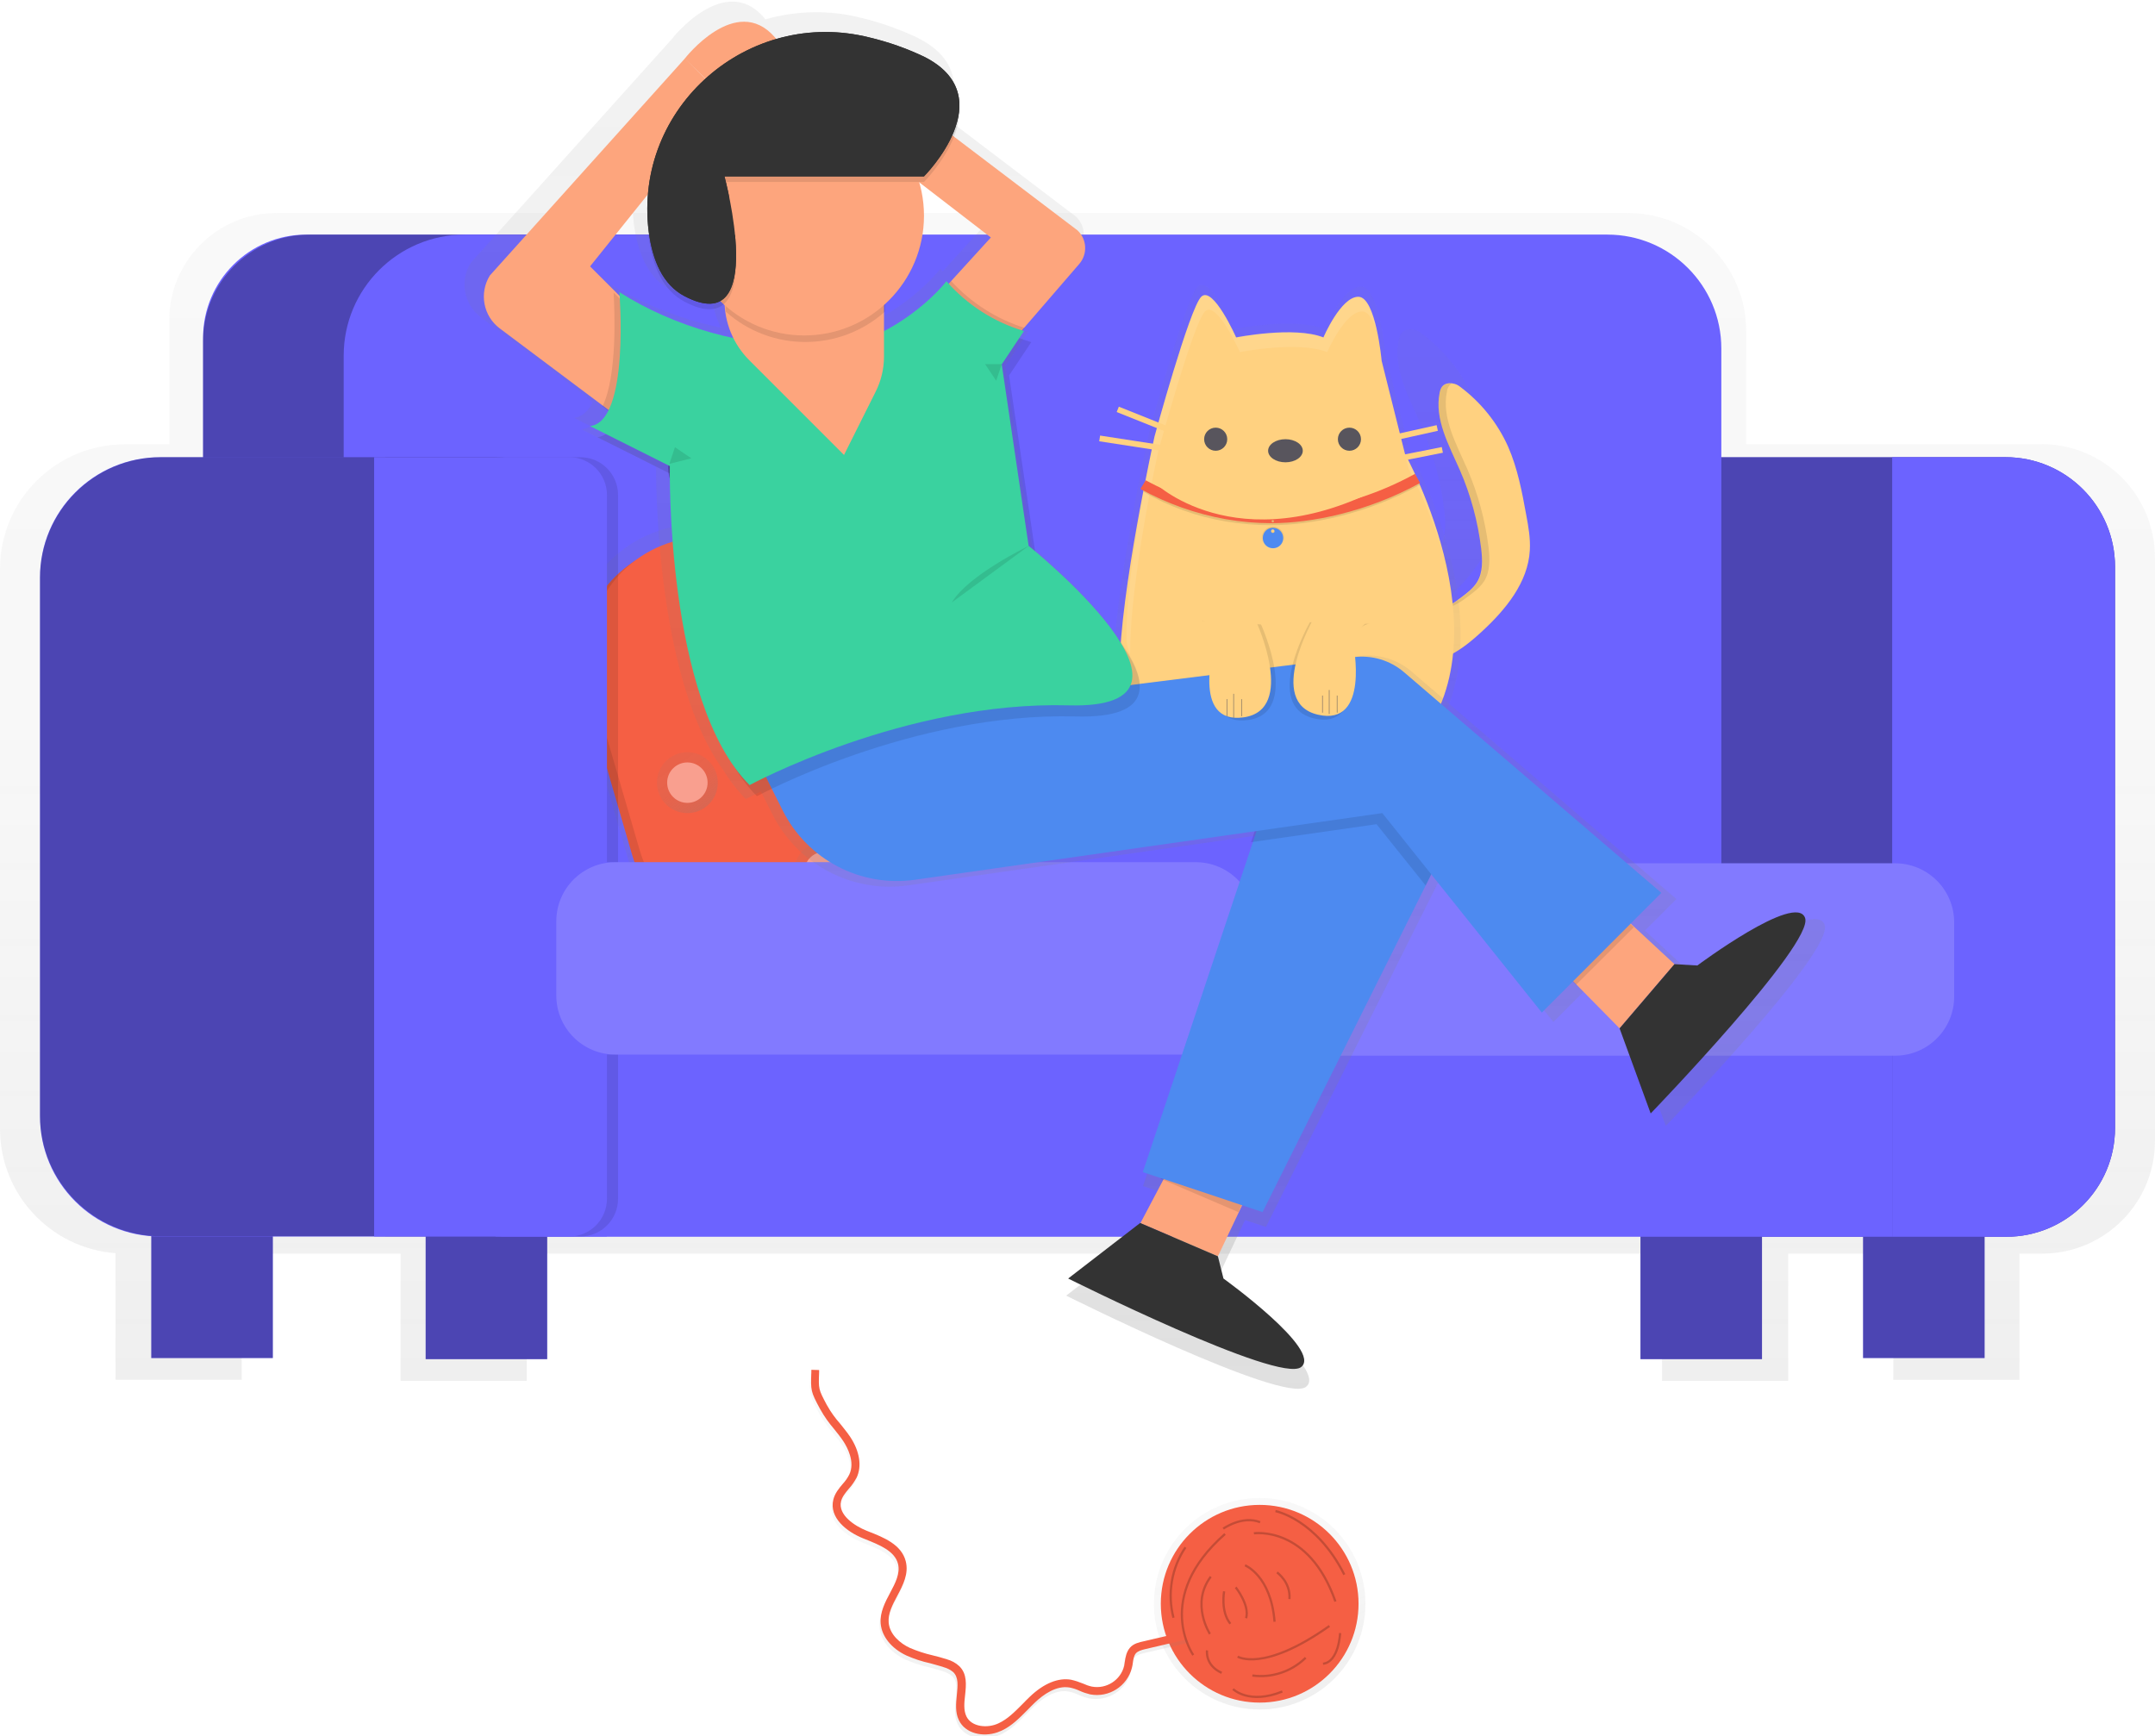 <?xml version="1.0" encoding="utf-8"?>
<!-- Generator: Adobe Illustrator 19.0.0, SVG Export Plug-In . SVG Version: 6.00 Build 0)  -->
<svg version="1.1" id="图层_1" xmlns="http://www.w3.org/2000/svg" xmlns:xlink="http://www.w3.org/1999/xlink" x="0px" y="0px"
	 viewBox="187 -93.3 970 781.6" style="enable-background:new 187 -93.3 970 781.6;" xml:space="preserve">
<style type="text/css">
	.st0{opacity:0.5;}
	.st1{fill:url(#SVGID_1_);}
	.st2{fill:#6C63FF;}
	.st3{opacity:0.3;enable-background:new    ;}
	.st4{fill:url(#SVGID_2_);}
	.st5{fill:#F55F44;}
	.st6{opacity:0.1;enable-background:new    ;}
	.st7{fill:url(#SVGID_3_);}
	.st8{fill:url(#SVGID_4_);}
	.st9{fill:url(#SVGID_5_);}
	.st10{fill:url(#SVGID_6_);}
	.st11{fill:#F99F8F;}
	.st12{opacity:0.15;fill:#FFFFFF;enable-background:new    ;}
	.st13{fill:#FDA57D;}
	.st14{fill:url(#SVGID_7_);}
	.st15{fill:#4D8AF0;}
	.st16{fill:#FFD180;}
	.st17{opacity:0.1;}
	.st18{fill:url(#SVGID_8_);}
	.st19{fill:#FFFFFF;}
	.st20{fill:#58555D;}
	.st21{opacity:0.1;fill:url(#SVGID_9_);enable-background:new    ;}
	.st22{fill:url(#SVGID_10_);}
	.st23{fill:#333333;}
	.st24{fill:#3AD29F;}
	.st25{opacity:0.5;fill:#58555D;enable-background:new    ;}
	.st26{fill:url(#SVGID_11_);}
	.st27{fill:url(#SVGID_12_);}
	.st28{opacity:0.2;fill:none;stroke:#000000;stroke-miterlimit:10;enable-background:new    ;}
</style>
<g id="A-2-1-2-1">
	<g>
		<g>
			<g>
				<title>chilling</title>
				<g>
					<g>
						<g>
							<g class="st0">
								
									<linearGradient id="SVGID_1_" gradientUnits="userSpaceOnUse" x1="787" y1="190.509" x2="787" y2="716.21" gradientTransform="matrix(1 0 0 -1 -115 718.851)">
									<stop  offset="0" style="stop-color:#808080;stop-opacity:0.25"/>
									<stop  offset="0.54" style="stop-color:#808080;stop-opacity:0.12"/>
									<stop  offset="1" style="stop-color:#808080;stop-opacity:0.1"/>
								</linearGradient>
								<path class="st1" d="M1105.8,106.6H973V55.8c0-29.4-23.8-53.2-53.2-53.2H311.5c-26.7,0-48.3,21.6-48.3,48.3l0,0v55.8h-20
									c-31,0-56.2,25.1-56.2,56.1v252c0,29.4,22.7,53.8,52,56v57h56.8V471h71.5v57.3h56.8V471h511v57.3h56.8V471h47.3v56.8h56.8
									V471h10.2c28,0,50.8-22.7,50.8-50.8l0,0V157.8C1157,129.5,1134.1,106.6,1105.8,106.6L1105.8,106.6z M963,329v42.6H751.3
									c2.3-4.1,3.5-8.7,3.5-13.4V329H963L963,329z"/>
							</g>
							<rect x="255.1" y="449.7" class="st2" width="54.7" height="68.3"/>
							<rect x="925.4" y="450.2" class="st2" width="54.7" height="68.3"/>
							<rect x="1025.6" y="449.7" class="st2" width="54.7" height="68.3"/>
							<rect x="378.6" y="450.2" class="st2" width="54.7" height="68.3"/>
							<rect x="255.1" y="449.7" class="st3" width="54.7" height="68.3"/>
							<rect x="925.4" y="450.2" class="st3" width="54.7" height="68.3"/>
							<rect x="1025.6" y="449.7" class="st3" width="54.7" height="68.3"/>
							<rect x="378.6" y="450.2" class="st3" width="54.7" height="68.3"/>
							<path class="st2" d="M952.2,112.5h137.5c27.2,0,49.3,22.1,49.3,49.3l0,0v252.7c0,27-21.9,48.9-48.9,48.9l0,0H952.2l0,0V112.5
								L952.2,112.5z"/>
							<path class="st3" d="M952.2,112.5h137.5c27.2,0,49.3,22.1,49.3,49.3l0,0v252.7c0,27-21.9,48.9-48.9,48.9l0,0H952.2l0,0V112.5
								L952.2,112.5z"/>
							<path class="st2" d="M324.9,12.3h263.3l0,0v314.4l0,0H278.4l0,0V58.8C278.4,33.1,299.2,12.3,324.9,12.3z"/>
							<path class="st3" d="M326.4,12.3h261.8l0,0v314.4l0,0H278.4l0,0V60.3C278.4,33.8,299.9,12.3,326.4,12.3L326.4,12.3z"/>
							<path class="st2" d="M396.2,12.3h255.3l0,0v314.4l0,0H341.7l0,0V66.8C341.7,36.7,366.1,12.3,396.2,12.3L396.2,12.3z"/>
							<path class="st2" d="M650,12.3h260.5c28.3,0,51.3,23,51.3,51.3l0,0v263.1l0,0H650l0,0V12.3L650,12.3z"/>
							<path class="st2" d="M1038.8,112.5h51c27.2,0,49.2,22.1,49.2,49.3v252.7c0,27-21.9,48.9-48.9,48.9l0,0h-51.4l0,0V112.5
								H1038.8z"/>
							<rect x="410" y="367.7" class="st2" width="628.7" height="95.7"/>
							
								<linearGradient id="SVGID_2_" gradientUnits="userSpaceOnUse" x1="2753.558" y1="5086.684" x2="2753.558" y2="5300.942" gradientTransform="matrix(0.818 -0.575 -0.575 -0.818 1283.359 6060.873)">
								<stop  offset="0" style="stop-color:#808080;stop-opacity:0.25"/>
								<stop  offset="0.54" style="stop-color:#808080;stop-opacity:0.12"/>
								<stop  offset="1" style="stop-color:#808080;stop-opacity:0.1"/>
							</linearGradient>
							<path class="st4" d="M485.8,144.9l68.7-20c30.2-8.8,61.9,8.6,70.7,38.8l22.8,78.1c8.8,30.2-8.6,61.9-38.8,70.7l-68.7,20
								c-30.2,8.8-61.9-8.6-70.7-38.8L447,215.6C438.2,185.4,455.5,153.7,485.8,144.9z"/>
							<path class="st5" d="M486.6,152.9l64.1-18.7c28.2-8.2,57.7,8,66,36.2l21.2,72.8c8.2,28.2-8,57.7-36.2,66l-64.1,18.7
								c-28.2,8.2-57.7-8-66-36.2l-21.2-72.8C442.2,190.6,458.4,161.1,486.6,152.9z"/>
							<path class="st6" d="M486.6,152.9l64.1-18.7c28.2-8.2,57.7,8,66,36.2l21.2,72.8c8.2,28.2-8,57.7-36.2,66l-64.1,18.7
								c-28.2,8.2-57.7-8-66-36.2l-21.2-72.8C442.2,190.6,458.4,161.1,486.6,152.9z"/>
							<path class="st5" d="M489.9,150.5l64.1-18.7c28.2-8.2,57.7,8,66,36.2l21.2,72.8c8.2,28.2-8,57.7-36.2,66l-64.1,18.7
								c-28.2,8.2-57.7-8-66-36.2l-21.2-72.8C445.5,188.3,461.7,158.8,489.9,150.5z"/>
							
								<linearGradient id="SVGID_3_" gradientUnits="userSpaceOnUse" x1="2767.19" y1="5225.77" x2="2767.19" y2="5253.109" gradientTransform="matrix(0.818 -0.575 -0.575 -0.818 1283.383 6060.869)">
								<stop  offset="0" style="stop-color:#808080;stop-opacity:0.25"/>
								<stop  offset="0.54" style="stop-color:#808080;stop-opacity:0.12"/>
								<stop  offset="1" style="stop-color:#808080;stop-opacity:0.1"/>
							</linearGradient>
							<circle class="st7" cx="532.4" cy="183.5" r="13.7"/>
							
								<linearGradient id="SVGID_4_" gradientUnits="userSpaceOnUse" x1="2799.048" y1="5157.432" x2="2799.048" y2="5184.772" gradientTransform="matrix(0.818 -0.575 -0.575 -0.818 1283.385 6060.865)">
								<stop  offset="0" style="stop-color:#808080;stop-opacity:0.25"/>
								<stop  offset="0.54" style="stop-color:#808080;stop-opacity:0.12"/>
								<stop  offset="1" style="stop-color:#808080;stop-opacity:0.1"/>
							</linearGradient>
							<circle class="st8" cx="597.8" cy="221.1" r="13.7"/>
							
								<linearGradient id="SVGID_5_" gradientUnits="userSpaceOnUse" x1="2694.3" y1="5184.765" x2="2694.3" y2="5212.105" gradientTransform="matrix(0.818 -0.575 -0.575 -0.818 1283.383 6060.859)">
								<stop  offset="0" style="stop-color:#808080;stop-opacity:0.25"/>
								<stop  offset="0.54" style="stop-color:#808080;stop-opacity:0.12"/>
								<stop  offset="1" style="stop-color:#808080;stop-opacity:0.1"/>
							</linearGradient>
							<circle class="st9" cx="496.4" cy="259" r="13.7"/>
							
								<linearGradient id="SVGID_6_" gradientUnits="userSpaceOnUse" x1="2721.641" y1="5116.385" x2="2721.641" y2="5143.725" gradientTransform="matrix(0.818 -0.575 -0.575 -0.818 1283.381 6060.86)">
								<stop  offset="0" style="stop-color:#808080;stop-opacity:0.25"/>
								<stop  offset="0.54" style="stop-color:#808080;stop-opacity:0.12"/>
								<stop  offset="1" style="stop-color:#808080;stop-opacity:0.1"/>
							</linearGradient>
							<circle class="st10" cx="558.1" cy="299.2" r="13.7"/>
							<circle class="st11" cx="532.4" cy="183.5" r="9.1"/>
							<circle class="st11" cx="597.8" cy="221.1" r="9.1"/>
							<circle class="st11" cx="496.4" cy="259" r="9.1"/>
							<circle class="st11" cx="558.1" cy="299.2" r="9.1"/>
							<path class="st2" d="M259.1,112.5h201l0,0v350.8l0,0h-201c-29.9,0-54.1-24.2-54.1-54.1V166.6
								C205,136.8,229.2,112.5,259.1,112.5z"/>
							<path class="st3" d="M259.5,112.5h150.2c27.9,0,50.4,22.6,50.4,50.4l0,0v249.9c0,27.9-22.6,50.4-50.4,50.4H259.5
								c-30.1,0-54.5-24.4-54.5-54.5V167C205,136.9,229.4,112.5,259.5,112.5z"/>
							<path class="st6" d="M360.4,112.5h87.8c9.4,0,17,7.6,17,17v316.8c0,9.4-7.6,17-17,17h-87.8l0,0L360.4,112.5L360.4,112.5z"/>
							<path class="st2" d="M355.4,112.5h87.8c9.4,0,17,7.6,17,17v316.8c0,9.4-7.6,17-17,17h-87.8l0,0L355.4,112.5L355.4,112.5z"/>
							<rect x="437.4" y="294.8" class="st2" width="314.4" height="86.6"/>
							<rect x="752.2" y="295.3" class="st2" width="314.4" height="86.6"/>
							<path class="st12" d="M464,294.8h261.2c14.7,0,26.6,11.9,26.6,26.6v33.4c0,14.7-11.9,26.6-26.6,26.6H464
								c-14.7,0-26.6-11.9-26.6-26.6v-33.4C437.4,306.7,449.3,294.8,464,294.8z"/>
							<circle class="st2" cx="788.4" cy="117.3" r="18.2"/>
							<circle class="st3" cx="788.4" cy="117.3" r="18.2"/>
							<circle class="st2" cx="506" cy="117.3" r="18.2"/>
							<circle class="st3" cx="506" cy="117.3" r="18.2"/>
							<ellipse class="st13" cx="496.8" cy="14.3" rx="4.6" ry="6.8"/>
							<path class="st12" d="M778.8,295.3H1040c14.7,0,26.6,11.9,26.6,26.6v33.4c0,14.7-11.9,26.6-26.6,26.6H778.8
								c-14.7,0-26.6-11.9-26.6-26.6v-33.4C752.2,307.2,764.1,295.3,778.8,295.3z"/>
							<g class="st0">
								
									<linearGradient id="SVGID_7_" gradientUnits="userSpaceOnUse" x1="939.545" y1="526.51" x2="939.545" y2="663.822" gradientTransform="matrix(1 0 0 -1 -115 718.851)">
									<stop  offset="0" style="stop-color:#808080;stop-opacity:0.25"/>
									<stop  offset="0.54" style="stop-color:#808080;stop-opacity:0.12"/>
									<stop  offset="1" style="stop-color:#808080;stop-opacity:0.1"/>
								</linearGradient>
								<path class="st14" d="M859.4,120c-2.1-11.5-4.2-23.1-9-33.8c-5.2-11.7-13.4-21.9-23.8-29.6c-1.5-1.2-3.4-1.7-5.4-1.6l0,0
									c-3,0.3-3.9,2.1-4.4,4c-0.1,0.2-0.1,0.4-0.2,0.7c-1.2,5.8-0.4,11.6,1.3,17.3c2.1,7.1,5.7,14,8.7,20.9
									c5.4,12.3,8.9,25.3,10.5,38.6c0.2,1.8,0.4,3.6,0.4,5.4c0,1.1,0,2.2-0.1,3.2c-0.1,2.1-0.6,4.2-1.4,6.1
									c-0.1,0.3-0.3,0.7-0.5,1s-0.3,0.7-0.5,0.9c-1.8,3-4.7,5.1-7.4,7.2s-5.9,4.4-9.2,5.5h0.1c-1.5,0.6-3.2,0.8-4.8,0.8
									c-5.1-0.2-10.6-4.3-15.8-3.3l0,0l-0.6,0.1c-5.3,1.4-9.3,9.7-9.4,15l0,0c0,0.4,0,0.8,0,1.2c0,0.1,0,0.3,0,0.4
									c0,0.1,0.1,0.5,0.1,0.8s0.1,0.3,0.1,0.5s0.1,0.5,0.2,0.7c0.1,0.2,0.1,0.3,0.1,0.5s0.1,0.4,0.2,0.6s0.1,0.3,0.2,0.4
									c0.1,0.1,0.2,0.4,0.2,0.6l0.2,0.4c0.1,0.2,0.2,0.4,0.3,0.5l0.3,0.4l0.3,0.5l0.3,0.4l0.4,0.4l0.3,0.3l0.4,0.4l0.3,0.3
									l0.5,0.4l0.4,0.3l0.5,0.4l0.4,0.3l0.6,0.3l0.4,0.2l0.6,0.3l0.4,0.2c0.3,0.1,0.6,0.3,0.9,0.4l0.5,0.2l0.7,0.3l0.5,0.2
									l0.6,0.2l0.6,0.1l0.6,0.1l0.6,0.1l0.5,0.1l0.7,0.1l0.5,0.1l0.7,0.1l0.5,0.1l0.7,0.1h0.5h0.7h0.5h0.8h1.6h0.8h0.3l0.9-0.1
									h0.2c2.5-0.2,5-0.8,7.3-1.6c7.5-2.8,13.8-8,19.7-13.4c11.6-10.8,22.6-24.1,23.6-39.9C861.5,131.5,860.5,125.7,859.4,120z"/>
							</g>
							<rect x="715.9" y="116.2" class="st6" width="94.3" height="27.3"/>
							<rect x="715.9" y="116.2" class="st2" width="94.3" height="24.8"/>
							<circle class="st2" cx="770.5" cy="104.6" r="14.9"/>
						</g>
					</g>
				</g>
			</g>
		</g>
	</g>
</g>
<g id="A-3-1">
	<g>
		<g>
			<g>
				<g>
					<g>
						<g>
							<path class="st15" d="M760,123.1l-0.2-0.2c1.2-0.9,1.4-2.6,0.5-3.8c-0.2-0.2-0.3-0.4-0.5-0.5l0.2-0.2c1.3,1,1.5,2.9,0.5,4.2
								C760.4,122.8,760.2,123,760,123.1L760,123.1z"/>
							<path class="st6" d="M760,123.1l-0.2-0.2c1.2-0.9,1.4-2.6,0.5-3.8c-0.2-0.2-0.3-0.4-0.5-0.5l0.2-0.2c1.3,1,1.5,2.9,0.5,4.2
								C760.4,122.8,760.2,123,760,123.1L760,123.1z"/>
							<path class="st15" d="M759.9,123.1c-1.3-1-1.5-2.9-0.5-4.2c0.2-0.2,0.3-0.4,0.5-0.5l0.2,0.2c-1.2,0.9-1.4,2.6-0.5,3.8
								c0.2,0.2,0.3,0.4,0.5,0.5L759.9,123.1z"/>
							<polyline class="st15" points="759.9,118.5 759.9,118.5 759.9,118.5 759.9,118.5 							"/>
							<path class="st16" d="M836.1,203.2c6.8-2.6,12.6-7.3,18-12.3c10.6-9.8,20.7-22,21.5-36.5c0.3-5.3-0.6-10.5-1.6-15.8
								c-1.9-10.5-3.9-21.1-8.2-30.9c-4.8-10.7-12.3-20-21.7-27c-1.4-1.1-3.2-1.6-4.9-1.5c-3,0.3-3.8,2.3-4.2,4.3
								c-2.4,12,4.2,23.6,9.1,34.8s8.1,23.1,9.6,35.3c0.6,5.2,0.9,10.7-1.9,15.2c-1.7,2.7-4.3,4.7-6.8,6.6c-3.8,2.9-8,5.9-12.8,5.7
								s-10.1-4.2-15-2.9s-8.5,8.9-8.6,13.7C808.8,205.3,826.9,206.7,836.1,203.2z"/>
							<g class="st17">
								<path d="M851.9,168.9c-1.7,2.7-4.3,4.7-6.8,6.6c-2.5,2.1-5.4,3.8-8.5,5c4.3-0.3,8.2-3,11.7-5.7c2.5-1.9,5.1-3.9,6.8-6.6
									c2.7-4.4,2.5-10,1.9-15.2c-1.5-12.2-4.7-24-9.6-35.3c-4.9-11.2-11.6-22.9-9.1-34.8c0.1-1.4,0.9-2.7,2-3.6
									c-0.4,0-0.7,0-1.1,0c-3,0.3-3.8,2.3-4.2,4.3c-2.4,12,4.2,23.6,9.1,34.8s8.1,23.1,9.6,35.3
									C854.4,158.9,854.7,164.5,851.9,168.9z"/>
								<path d="M812.1,191.5c0-4.5,3.2-11.3,7.5-13.3c-0.7,0-1.5,0.1-2.2,0.2c-4.8,1.3-8.5,8.9-8.6,13.7
									c-0.1,12.3,15.7,14.3,25.3,11.7C824.6,205.2,812,202.4,812.1,191.5z"/>
							</g>
							<g class="st0">
								
									<linearGradient id="SVGID_8_" gradientUnits="userSpaceOnUse" x1="881.211" y1="448.397" x2="881.211" y2="683.911" gradientTransform="matrix(1 0 0 -1 -115 718.851)">
									<stop  offset="0" style="stop-color:#808080;stop-opacity:0.25"/>
									<stop  offset="0.54" style="stop-color:#808080;stop-opacity:0.12"/>
									<stop  offset="1" style="stop-color:#808080;stop-opacity:0.1"/>
								</linearGradient>
								<path class="st18" d="M742.4,54.8c0,0,27.2-5.4,40.9,0c0,0,8.2-19.1,16.3-19.1s10.9,30,10.9,30l10.9,43.6
									c0,0,51.8,92.6,0,141.6S688,245.4,688,210s16.3-108.9,16.3-108.9s16.3-59.9,21.8-65.4S742.4,54.8,742.4,54.8z"/>
							</g>
							<path class="st16" d="M743.4,58.6c0,0,26.2-5.2,39.3,0c0,0,7.8-18.3,15.7-18.3s10.5,28.8,10.5,28.8l10.5,41.9
								c0,0,49.8,89,0,136.1S691,241.8,691,207.8s15.7-104.7,15.7-104.7s15.7-57.6,21-62.8S743.4,58.6,743.4,58.6z"/>
							<g class="st17">
								<path class="st19" d="M837.6,159.9c-4-17-10.2-33.5-18.3-48.9l1.7,6.6C828,131,833.6,145.2,837.6,159.9z"/>
								<path class="st19" d="M695.7,200.8c0-34,12.7-91.1,12.7-91.1s15.7-57.6,21-62.8s15.7,18.3,15.7,18.3s26.2-5.2,39.3,0
									c0,0,7.9-18.3,15.7-18.3c3,0,5.3,4.3,6.9,9.6c-1.6-7.8-4.3-16.3-8.6-16.3c-7.8,0-15.7,18.3-15.7,18.3
									c-13.1-5.2-39.3,0-39.3,0s-10.5-23.6-15.7-18.3s-21,62.8-21,62.8S694,160,694,194.1C694,197.2,695.7,201.7,695.7,200.8z"/>
							</g>
							<circle class="st20" cx="794.4" cy="104.4" r="5.2"/>
							<circle class="st20" cx="734.2" cy="104.4" r="5.2"/>
							<ellipse class="st20" cx="765.6" cy="109.6" rx="7.8" ry="5.2"/>
							
								<rect x="810" y="100.4" transform="matrix(-0.976 0.217 -0.217 -0.976 1646.563 22.837)" class="st16" width="24.1" height="2.6"/>
							
								<rect x="810" y="110.8" transform="matrix(-0.981 0.195 -0.195 -0.981 1652.687 61.231)" class="st16" width="26.7" height="2.6"/>
							
								<rect x="701.5" y="82.4" transform="matrix(-0.371 0.928 -0.928 -0.371 1053.497 -520.204)" class="st16" width="2.6" height="28.2"/>
							
								<rect x="697.6" y="89.7" transform="matrix(-0.152 0.988 -0.988 -0.152 910.82 -567.6)" class="st16" width="2.6" height="34.4"/>
							<path class="st6" d="M759.1,143.1c-6.9,0-13.7-0.6-20.5-1.7c-13-2.2-25.5-6.7-36.9-13.3l0.9-4.2c11.6,6.3,24.1,10.7,37,13
								c18.8,3.2,51.3,2.3,84.2-15.9l2.2,4C802.1,138.2,777,143.1,759.1,143.1z"/>
							<path class="st5" d="M823.9,120c-33,18.2-65.4,19.1-84.2,15.9c-12.9-2.3-25.4-6.7-37-13l-2.4,3.9c12,6.6,25,11.2,38.4,13.6
								c6.8,1.2,13.6,1.8,20.5,1.8c17.9,0,43-4.9,67-18.1L823.9,120z M759.9,141.8c-0.3,0-0.5-0.2-0.5-0.5s0.2-0.5,0.5-0.5
								s0.5,0.2,0.5,0.5C760.5,141.5,760.2,141.8,759.9,141.8L759.9,141.8z"/>
							
								<linearGradient id="SVGID_9_" gradientUnits="userSpaceOnUse" x1="875" y1="564.962" x2="875" y2="575.082" gradientTransform="matrix(1 0 0 -1 -115 718.851)">
								<stop  offset="0" style="stop-color:#FFFFFF"/>
								<stop  offset="1" style="stop-color:#000000"/>
							</linearGradient>
							<path class="st21" d="M754.9,148.9L754.9,148.9c0,2.8,2.3,5.1,5.1,5.1l0,0c2.8,0,5.1-2.3,5.1-5.1l0,0c0-2.8-2.3-5.1-5.1-5.1
								l0,0C757.1,143.8,754.9,146.1,754.9,148.9z M759.9,146.3c-0.5,0-0.8-0.4-0.8-0.8c0-0.4,0.4-0.8,0.8-0.8
								c0.5,0,0.8,0.4,0.8,0.8C760.8,146,760.4,146.3,759.9,146.3L759.9,146.3z"/>
							<path class="st15" d="M755.4,148.9L755.4,148.9c0,2.5,2,4.6,4.6,4.6l0,0c2.5,0,4.6-2,4.6-4.6l0,0c0-2.5-2-4.6-4.6-4.6l0,0
								C757.4,144.3,755.4,146.3,755.4,148.9z M759.9,146.6c-0.4,0-0.8-0.3-0.8-0.8s0.3-0.8,0.8-0.8c0.4,0,0.8,0.3,0.8,0.8
								S760.4,146.6,759.9,146.6L759.9,146.6z"/>
							<path class="st16" d="M817.1,121.5c-69.7,41-109.8,3-109.8,3L817.1,121.5z"/>
							
								<linearGradient id="SVGID_10_" gradientUnits="userSpaceOnUse" x1="817.278" y1="186.986" x2="817.278" y2="811.399" gradientTransform="matrix(1 0 0 -1 -115 718.851)">
								<stop  offset="0" style="stop-color:#808080;stop-opacity:0.25"/>
								<stop  offset="0.54" style="stop-color:#808080;stop-opacity:0.12"/>
								<stop  offset="1" style="stop-color:#808080;stop-opacity:0.1"/>
							</linearGradient>
							<path class="st22" d="M1008.3,323c-4.3-12.1-50,22-50,22l-10.6-0.6l-20.3-18.8l14.2-14.2L822.4,209c-6.4-5.5-14.9-8.1-23.3-7
								L700,214.4c-0.4-5.7-3.9-12.4-8.9-19.3c-10.2-16.7-31.6-35.5-39.5-42.2l-12.1-81.5L649.8,56c-1.9-0.5-3.8-1.1-5.6-1.9
								l2.2-3.3l-0.8-0.2l1-1.2h-0.1l25.6-29.6c3.9-4.6,3.6-11.4-0.8-15.6L614-39.3c1.7-4.1,2.6-8.6,2.4-13.1
								c0.5-8.6-3.4-17.4-16.4-23.9c-8-3.8-16.4-6.8-25.1-8.9c-14.3-3.7-29.2-3.4-43.4,0.6c-0.2-0.3-0.5-0.6-0.7-0.9
								c-17.6-20.1-40.7,8.8-41.6,10L398.9,25c-5.1,8.1-3.1,18.7,4.5,24.5l47.8,35.9l-0.1,0.3l2.7,2c-2,4-4.8,6.7-8.4,7.1l7.3,3.7
								c-1.2,0.8-2.5,1.3-3.9,1.5l33.5,16.8c0,17.4,1.8,97.2,30.1,136.3c2.9,4.8,6.4,9.3,10.3,13.3c0,0,2.4-1.3,6.8-3.4l5.1,10.1
								c11.4,22.8,36.1,35.8,61.4,32.1l157.3-22.5l-1.7,5l0.9-0.1l-51,153l8.4,2.8l-0.2,0.3l1.2,0.5l-10.6,20l-33.4,25.7
								c0,0,97.6,48.8,107.9,41.1c10.3-7.7-36-41.1-36-41.1l-2.6-10.3l11.2-23.7l9.4,3.1l75.6-151.2l0,0l2.6-5.1l51.2,64l14.4-14.4
								l1.6,1.6l0.1-0.1l20,20.2l14.5,39.5C936.8,413.5,1012.6,335.1,1008.3,323z M611.3,28.9l-1-1.2c-6.1,7.6-16.9,16.9-28.9,23.1
								v-8.4l0.6-0.5v-3.7c15.5-14.3,21.6-36.1,15.7-56.4l33.2,25.5L611.3,28.9z M498.6-66l-0.8-0.8L498.6-66L498.6-66z M472-12.5
								c-0.2,2.7-0.3,5.4-0.3,8.1c-0.1,3.9,0.2,7.8,0.6,11.7c1.7,13.6,6.6,24.7,16.6,30c8.7,4.6,14.5,4.4,18.1,1.2l0.4,0.4
								c0.3,5.3,1.7,10.5,4.1,15.3c-18.7-3.9-36.6-11.1-52.8-21.3c0,0,0.1,0.7,0.1,1.9L445.2,21L472-12.5z"/>
							<polygon class="st13" points="722.7,414.9 700.3,457.3 735.2,472.2 757.7,424.8 							"/>
							<path class="st23" d="M735.2,472.2l2.5,10c0,0,44.9,32.4,34.9,39.9s-104.8-39.9-104.8-39.9l32.4-25L735.2,472.2z"/>
							<polygon class="st6" points="755.3,429.2 719.9,417.5 709.4,437.3 744.4,452.3 							"/>
							<polygon class="st13" points="882.3,335.4 916,369.6 940.7,340.7 902.3,305.1 							"/>
							<polygon class="st6" points="903.6,306.8 883.7,337.1 896.4,350 922.4,324.1 							"/>
							<path class="st23" d="M940.7,340.7l10.3,0.6c0,0,44.4-33.1,48.5-21.4s-69.5,88-69.5,88l-14-38.3L940.7,340.7z"/>
							<path class="st13" d="M621,85.5l51.8-60c3.8-4.4,3.5-11.1-0.8-15.1L559.3-75.1l-13.7,21.4L633,13.6l-37.1,40.7L621,85.5z"/>
							<path class="st6" d="M615.1,33.2L597,53.1l25.2,31.3l26-30.1C635.5,50.3,624.1,43,615.1,33.2z"/>
							<path class="st13" d="M470.6,98.5l-58.7-44c-7.4-5.6-9.3-15.9-4.4-23.8L495.3-67l18,18l-60.7,75.6l35.9,35.9L470.6,98.5z"/>
							<path class="st6" d="M458.2,89.6l9.6,7.2l18-35.9l-22.6-22.5C463.6,46,465,75.7,458.2,89.6z"/>
							<polygon class="st15" points="755.3,272.7 701.4,434.3 755.3,452.3 845,272.7 773.2,254.8 							"/>
							<polygon class="st6" points="752.8,277.7 750.1,285.8 806.6,277.7 828.7,305.3 842.5,277.7 770.7,259.8 							"/>
							<path class="st13" d="M495.2-66.9c0,0,23-29.7,40.5-9.7s-27.4,22.4-27.4,22.4L495.2-66.9z"/>
							<path class="st15" d="M521.9,236.8l17.4,34.7c11.1,22.2,35.1,34.7,59.6,31.2l210.3-30l71.8,89.8l53.8-53.9L819,209.3
								c-6.3-5.4-14.5-7.8-22.6-6.8L521.9,236.8z"/>
							<path class="st6" d="M469.1,43.2c0,0,4.7,58.3-13.2,60.3l35.9,18c0,0-2,105.7,35.9,143.6c0,0,69.8-37.9,143.6-35.9
								s-18-71.8-18-71.8l-12.1-81.7l10-15c-13.5-4-25.6-11.8-34.9-22.4l0,0c-10,12.5-32.9,29.4-52.7,29.4H555
								c-29.6,0-61-6-85.9-21.9V43.2L469.1,43.2z"/>
							<path class="st24" d="M465.8,38.2c0,0,4.8,58.3-13.2,60.3l35.9,18c0,0-2,105.7,35.9,143.6c0,0,69.8-37.9,143.6-35.9
								s-18-71.8-18-71.8l-12.1-81.7l10-15c-13.5-4-25.6-11.8-34.9-22.4l0,0c-10,12.5-32.9,29.4-52.7,29.4h-8.6
								C522.1,62.6,490.7,54.1,465.8,38.2L465.8,38.2z"/>
							<path class="st13" d="M513.1,21.8v20c0,10.2,4,19.9,11.2,27.1l42.6,42.6l14.2-28.4c2.5-4.9,3.8-10.4,3.8-15.9V21.8H513.1
								L513.1,21.8z"/>
							<path class="st6" d="M513.6,44.8c0,0.7,0,1.5,0.1,2.2c20.4,18.2,51.3,18.2,71.7-0.1V24.7h-71.8V44.8L513.6,44.8z"/>
							<circle class="st13" cx="549" cy="3.8" r="53.9"/>
							<path class="st6" d="M513.1-11.4h89.8c0,0,35.9-35.9,0-53.9c-7.8-3.7-16-6.6-24.4-8.6C523.9-87.7,472-42.5,479,13.4
								c1.7,13.2,6.4,24,16.1,29.1C533,62.4,513.1-11.4,513.1-11.4z"/>
							<path class="st23" d="M513.1-13.9h89.8c0,0,35.9-35.9,0-53.9c-7.8-3.7-16-6.6-24.4-8.6C523.9-90.2,472-45,479,10.9
								c1.7,13.2,6.4,24,16.1,29.1C533,59.9,513.1-13.9,513.1-13.9z"/>
							<ellipse class="st13" cx="515.7" cy="4.5" rx="5" ry="8.7"/>
							<polygon class="st6" points="488.3,115.5 490.8,108 498.2,113 							"/>
							<path class="st6" d="M650.1,152.4c0,0-27.2,13-34.7,25.5"/>
							<polygon class="st6" points="637.9,70.6 635.4,78.1 630.4,70.6 							"/>
							<path class="st23" d="M513.1-13.9h89.8c0,0,35.9-35.9,0-53.9c-7.8-3.7-16-6.6-24.4-8.6C523.9-90.2,472-45,479,10.9
								c1.7,13.2,6.4,24,16.1,29.1C533,59.9,513.1-13.9,513.1-13.9z"/>
							<path class="st6" d="M754.6,187.8c0,0,18.2,39.6-5.7,43s-13-33.2-13-33.2s-2.4-10.9-8.2-11.5"/>
							<path class="st6" d="M776.6,186.8c0,0-21.7,37.8,1.9,43.3s15.9-31.9,15.9-31.9s3.3-10.6,9.2-10.7"/>
							<path class="st16" d="M752.5,186.6c0,0,18.2,39.6-5.7,43s-13-33.2-13-33.2s-2.4-10.9-8.2-11.5"/>
							<path class="st16" d="M778.3,185.1c0,0-21.7,37.8,1.9,43.3s15.9-31.9,15.9-31.9s3.3-10.6,9.2-10.7"/>
							<rect x="739.1" y="221.4" class="st25" width="0.4" height="7.7"/>
							<rect x="745.7" y="221.4" class="st25" width="0.4" height="7.7"/>
							<rect x="742.1" y="219" class="st25" width="0.4" height="10.8"/>
							<rect x="782.1" y="219.8" class="st25" width="0.4" height="7.7"/>
							<rect x="788.7" y="219.8" class="st25" width="0.4" height="7.7"/>
							<rect x="785.1" y="217.3" class="st25" width="0.4" height="10.8"/>
							<g class="st0">
								
									<linearGradient id="SVGID_11_" gradientUnits="userSpaceOnUse" x1="1641.47" y1="2618.702" x2="1641.47" y2="2713.927" gradientTransform="matrix(0.948 -0.318 -0.318 -0.948 45.611 3678.561)">
									<stop  offset="0" style="stop-color:#808080;stop-opacity:0.25"/>
									<stop  offset="0.54" style="stop-color:#808080;stop-opacity:0.12"/>
									<stop  offset="1" style="stop-color:#808080;stop-opacity:0.1"/>
								</linearGradient>
								<circle class="st26" cx="754" cy="628.6" r="47.6"/>
							</g>
							<circle class="st5" cx="754" cy="628.6" r="44.5"/>
							<g class="st0">
								
									<linearGradient id="SVGID_12_" gradientUnits="userSpaceOnUse" x1="1538.473" y1="2647.443" x2="1538.473" y2="2828.787" gradientTransform="matrix(0.948 -0.318 -0.318 -0.948 45.666 3678.559)">
									<stop  offset="0" style="stop-color:#808080;stop-opacity:0.25"/>
									<stop  offset="0.54" style="stop-color:#808080;stop-opacity:0.12"/>
									<stop  offset="1" style="stop-color:#808080;stop-opacity:0.1"/>
								</linearGradient>
								<path class="st27" d="M635.4,688.3c-6.4,2.2-14.4,0.6-17.3-5.5c-1.7-3.5-1.3-7.5-0.9-11.4c0.4-4.2,0.8-7.8-1.6-10.2
									c-1.2-1-2.7-1.8-4.2-2.2c-2-0.7-4.2-1.2-6.2-1.8c-3.7-0.8-7.3-2-10.7-3.5c-6.8-3.2-11.1-8.6-11.6-14.4
									c-0.4-5,2-9.6,4.3-13.9s4.6-8.7,3.5-13c-1.5-5.8-8.4-8.5-14.6-11l-1-0.4c-7.5-3-15.5-9.3-13.5-17.5c0.7-2.8,2.5-5,4.2-7
									c1.2-1.3,2.2-2.7,3-4.3c2.7-5.7-1-12.3-2.6-14.8c-1.3-2-2.8-3.8-4.3-5.7c-2.3-2.7-4.4-5.6-6.1-8.7l-0.3-0.5
									c-4.1-7.7-4.1-8-3.8-16.4v-1l3.5,0.1v1c-0.3,7.6-0.3,7.6,3.4,14.6l0.3,0.5c1.6,2.9,3.6,5.6,5.8,8.1c1.5,1.9,3.1,3.8,4.5,5.9
									c4.3,6.5,5.3,13.2,2.9,18.3c-1,1.8-2.1,3.5-3.5,5c-1.5,1.8-3,3.6-3.5,5.6c-1.6,6.3,6.4,11.3,11.4,13.3l1,0.4
									c6.6,2.6,14.8,5.8,16.7,13.4c1.4,5.6-1.2,10.6-3.8,15.5c-2.2,4.1-4.2,8-3.9,12c0.4,5.4,5.2,9.5,9.6,11.5
									c3.3,1.4,6.6,2.5,10.1,3.3c2.1,0.5,4.3,1.1,6.5,1.8c2.1,0.6,4,1.6,5.6,3.1c3.6,3.5,3.1,8.4,2.6,13.1
									c-0.4,3.5-0.7,6.8,0.6,9.5c2.3,4.8,9.5,5.5,14.5,3.1c4.1-1.9,7.3-5.2,10.7-8.6c1.1-1.1,2.2-2.3,3.4-3.4
									c6.3-6,12.8-8.6,18.5-7.6c1.8,0.4,3.6,1,5.3,1.7c1.3,0.6,2.7,1.1,4.1,1.4c6.5,1.2,12.9-2.9,14.5-9.3
									c0.1-0.6,0.2-1.2,0.3-1.9c0.3-2.1,0.7-4.4,2.3-6.3c1.6-1.9,4.3-2.5,6.2-2.9l19.3-4.5l0.8,3.5l-19.3,4.5
									c-1.8,0.4-3.4,0.9-4.3,1.9s-1.2,2.7-1.4,4.4c-0.1,0.7-0.2,1.4-0.4,2.1c-2.1,8.3-10.3,13.6-18.8,12c-1.6-0.4-3.2-0.9-4.7-1.6
									s-3-1.2-4.6-1.5c-5.9-1-11.7,3.1-15.5,6.7c-1.1,1-2.2,2.2-3.3,3.3c-3.5,3.5-7,7.2-11.7,9.4C636.6,687.8,636,688,635.4,688.3
									z"/>
							</g>
							<path class="st5" d="M635.9,686.5c-6.4,2.2-14.4,0.6-17.3-5.5c-1.7-3.5-1.3-7.5-0.9-11.4c0.4-4.2,0.8-7.8-1.6-10.2
								c-1.2-1-2.7-1.8-4.2-2.2c-2-0.7-4.2-1.2-6.2-1.8c-3.7-0.8-7.3-2-10.7-3.5c-6.8-3.2-11.1-8.6-11.6-14.4c-0.4-5,2-9.6,4.3-13.9
								s4.6-8.7,3.5-13c-1.5-5.8-8.4-8.5-14.6-11l-1-0.4c-7.5-3-15.5-9.3-13.5-17.5c0.7-2.8,2.5-5,4.2-7c1.2-1.3,2.2-2.7,3-4.3
								c2.7-5.7-1-12.3-2.6-14.8c-1.3-2-2.8-3.8-4.3-5.7c-2.3-2.7-4.4-5.6-6.1-8.7l-0.3-0.5c-4.1-7.7-4.1-8-3.8-16.4v-1l3.5,0.1v1
								c-0.3,7.6-0.3,7.6,3.4,14.6l0.3,0.5c1.6,2.9,3.6,5.6,5.8,8.1c1.5,1.9,3.1,3.8,4.5,5.9c4.3,6.5,5.3,13.2,2.9,18.3
								c-1,1.8-2.1,3.5-3.5,5c-1.5,1.8-3,3.6-3.5,5.6c-1.6,6.3,6.4,11.3,11.4,13.3l1,0.4c6.6,2.6,14.8,5.8,16.7,13.4
								c1.4,5.6-1.2,10.6-3.8,15.5c-2.2,4.1-4.2,8-3.9,12c0.4,5.4,5.2,9.5,9.6,11.5c3.3,1.4,6.6,2.5,10.1,3.3
								c2.1,0.5,4.3,1.1,6.5,1.8c2.1,0.6,4,1.6,5.6,3.1c3.6,3.5,3.1,8.4,2.6,13.1c-0.4,3.5-0.7,6.8,0.6,9.5
								c2.3,4.8,9.5,5.5,14.5,3.1c4.1-1.9,7.3-5.2,10.7-8.6c1.1-1.1,2.2-2.3,3.4-3.4c6.3-6,12.8-8.6,18.5-7.6c1.8,0.4,3.6,1,5.3,1.7
								c1.3,0.6,2.7,1.1,4.1,1.4c6.5,1.2,12.9-2.9,14.5-9.3c0.1-0.6,0.2-1.2,0.3-1.9c0.3-2.1,0.7-4.4,2.3-6.3
								c1.6-1.9,4.3-2.5,6.2-2.9l19.3-4.5l0.8,3.5l-19.3,4.5c-1.8,0.4-3.4,0.9-4.3,1.9s-1.2,2.7-1.4,4.4c-0.1,0.7-0.2,1.4-0.4,2.1
								c-2.1,8.3-10.3,13.6-18.8,12c-1.6-0.4-3.2-0.9-4.7-1.6s-3-1.2-4.6-1.5c-5.9-1-11.7,3.1-15.5,6.7c-1.1,1-2.2,2.2-3.3,3.3
								c-3.5,3.5-7,7.2-11.7,9.4C637.1,686,636.5,686.3,635.9,686.5z"/>
							<path class="st28" d="M751.4,596.9c0,0,24.7-3.7,36.7,30.7"/>
							<path class="st28" d="M724.1,651.7c0,0-18.3-25.9,14.3-54.5"/>
							<path class="st28" d="M731.6,642.2c0,0-8.8-13.6,0.4-25.8"/>
							<path class="st28" d="M747.4,611.3c0,0,11.7,4.6,13.3,25.4"/>
							<path class="st28" d="M761.1,586.9c0,0,18.3,3.5,31,28.6"/>
							<path class="st28" d="M737.6,594.8c0,0,8.6-6.1,16.6-2.9"/>
							<path class="st28" d="M744.1,652.4c0,0,11.5,7.3,41.3-13.8"/>
							<path class="st28" d="M742,667c0,0,7.2,7.2,22.2,1.1"/>
							<path class="st28" d="M720.6,603.2c-6.3,9.3-8.2,20.9-5.4,31.7"/>
							<path class="st28" d="M730.3,649.6c0,0-1,6.7,6.6,10.1"/>
							<path class="st28" d="M790.2,641.8c0,0-0.5,13-7.7,13.8"/>
							<path class="st28" d="M750.7,660.9c8.8,1.2,17.7-1.8,24-8"/>
							<path class="st28" d="M761.8,614.5c0,0,6.2,4.3,5.6,12"/>
							<path class="st28" d="M738,623c0,0-1.7,9.1,2.8,14.6"/>
							<path class="st28" d="M743.2,621.2c0,0,6.4,8,4.7,13.9"/>
						</g>
					</g>
				</g>
			</g>
		</g>
	</g>
</g>
</svg>
